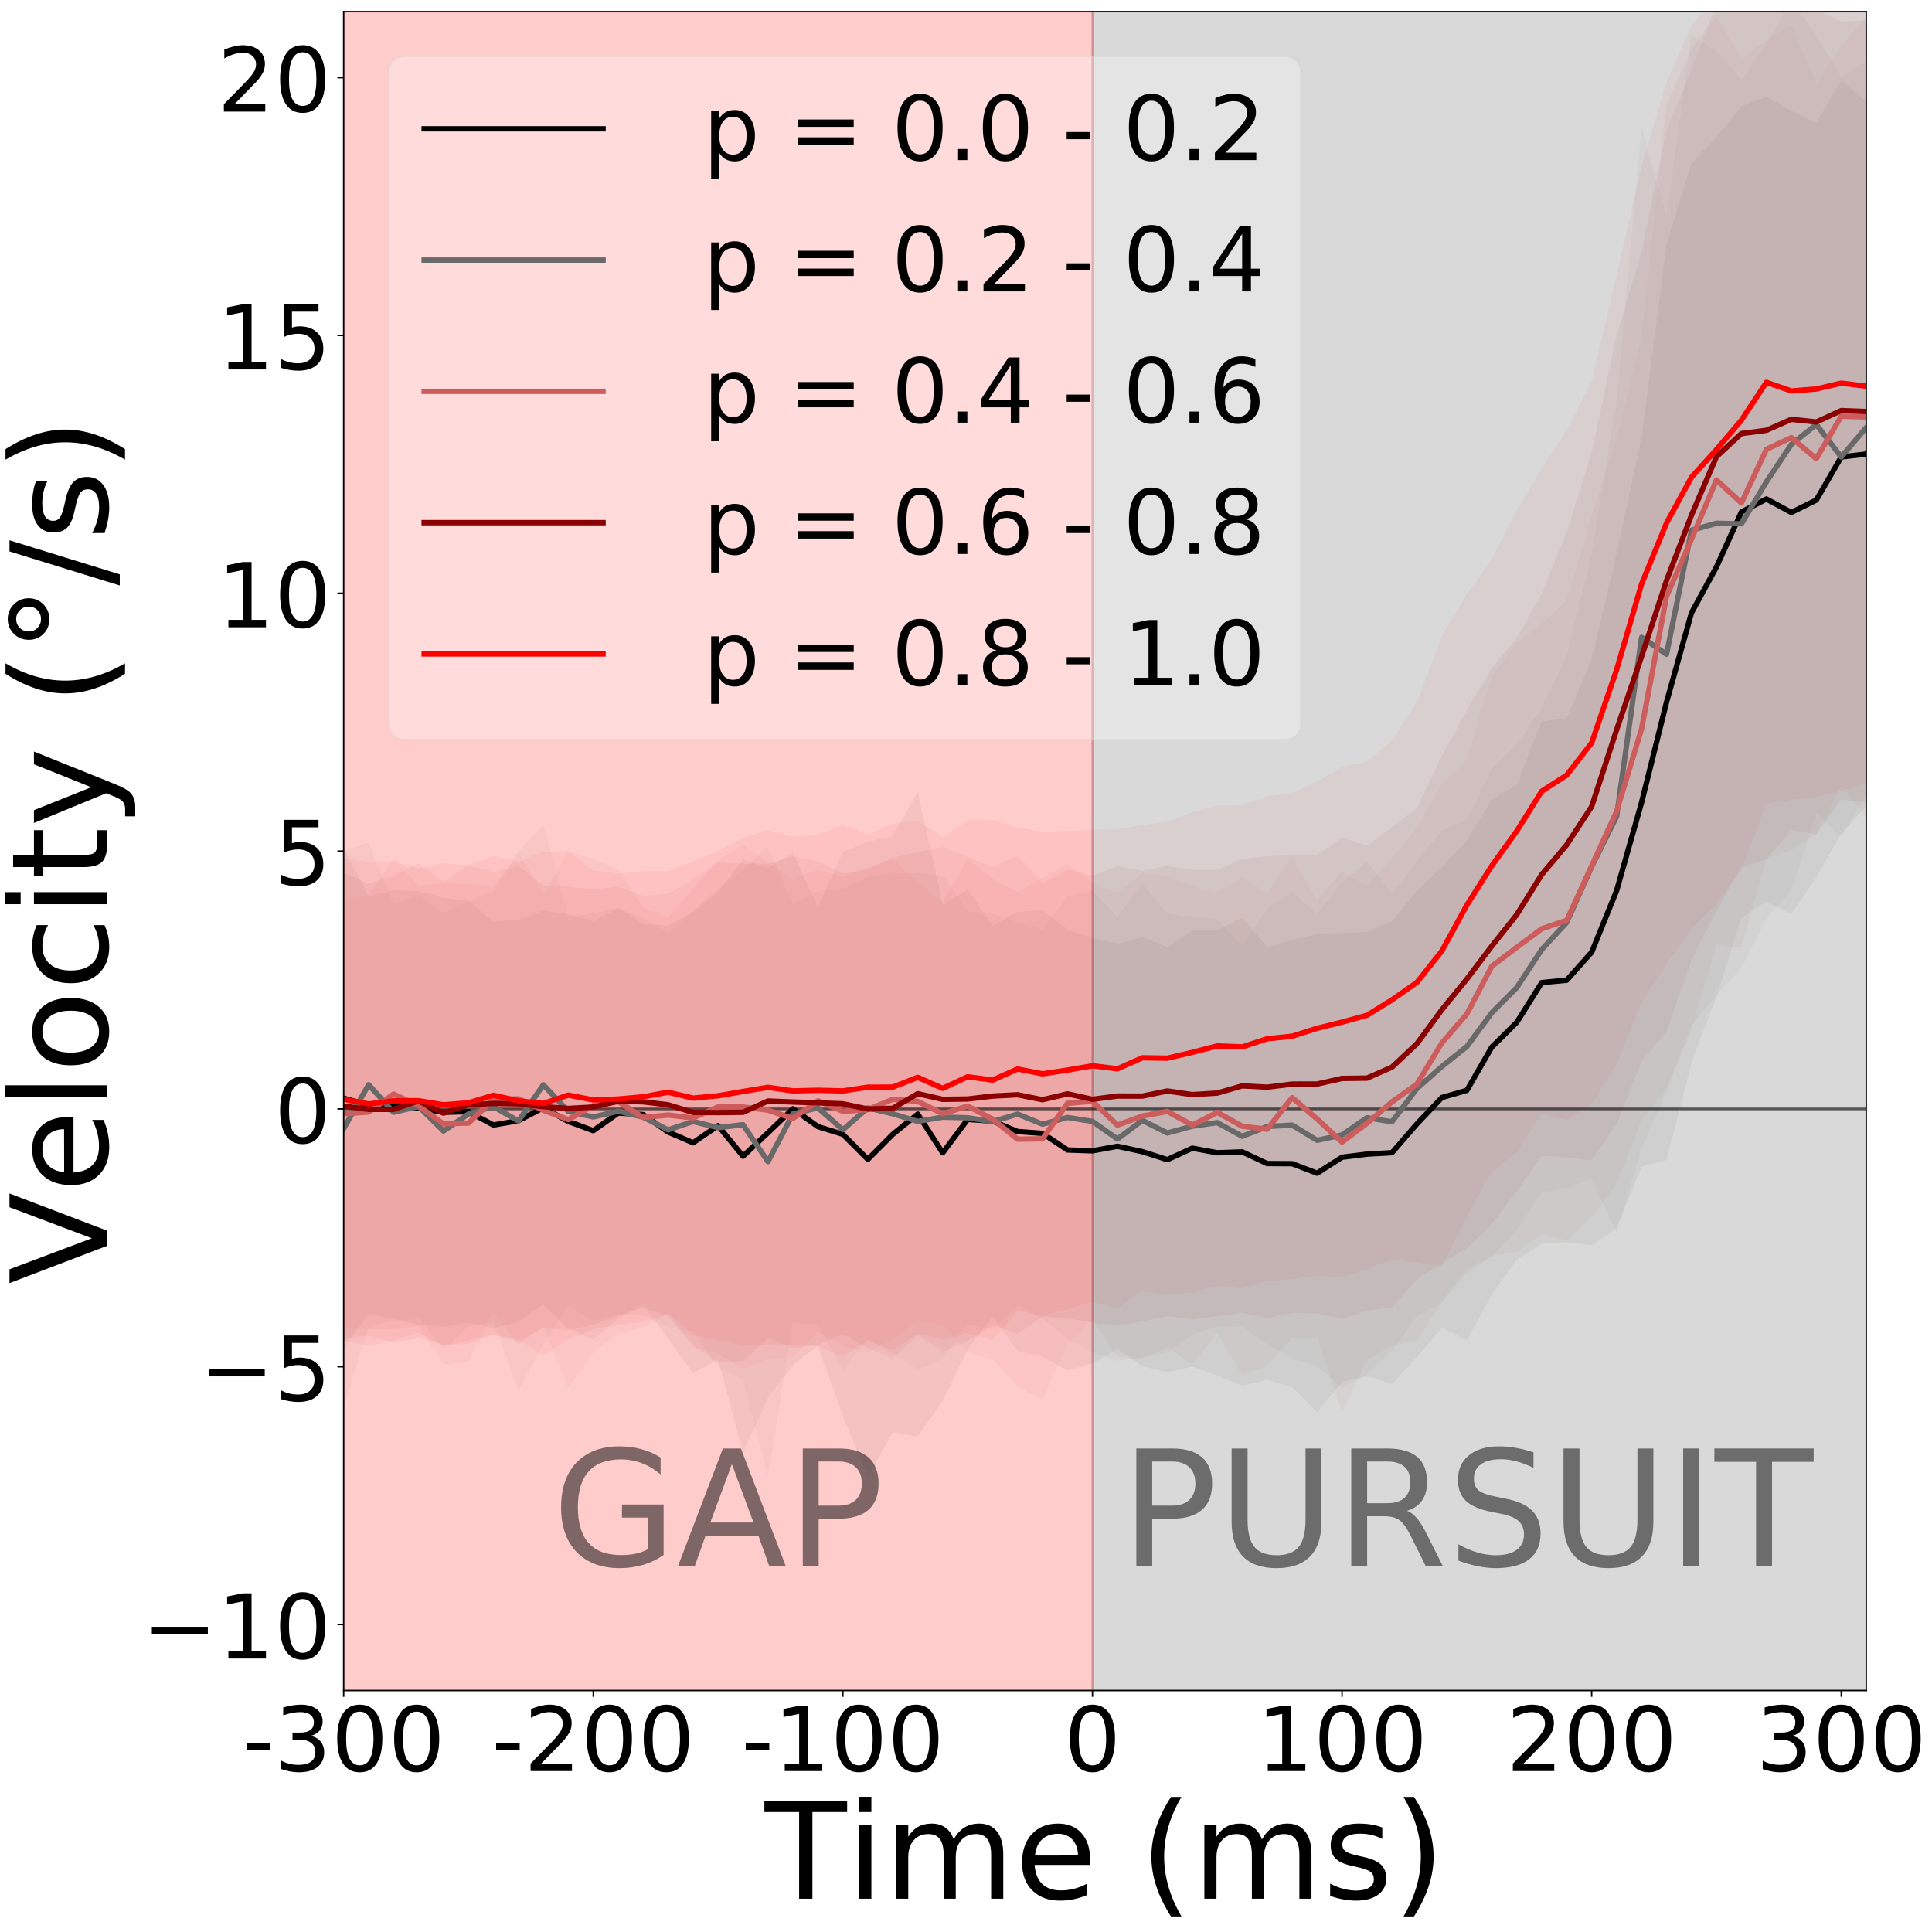 <?xml version="1.0" encoding="utf-8" standalone="no"?>
<!DOCTYPE svg PUBLIC "-//W3C//DTD SVG 1.1//EN"
  "http://www.w3.org/Graphics/SVG/1.1/DTD/svg11.dtd">
<!-- Created with matplotlib (http://matplotlib.org/) -->
<svg height="1080pt" version="1.1" viewBox="0 0 1080 1080" width="1080pt" xmlns="http://www.w3.org/2000/svg" xmlns:xlink="http://www.w3.org/1999/xlink">
 <defs>
  <style type="text/css">
*{stroke-linecap:butt;stroke-linejoin:round;}
  </style>
 </defs>
 <g id="figure_1">
  <g id="patch_1">
   <path d="M 0 1080 
L 1080 1080 
L 1080 0 
L 0 0 
z
" style="fill:#ffffff;"/>
  </g>
  <g id="axes_1">
   <g id="patch_2">
    <path d="M 192.11 945.023 
L 1043.232 945.023 
L 1043.232 6.5 
L 192.11 6.5 
z
" style="fill:#ffffff;"/>
   </g>
   <g id="PolyCollection_1">
    <path clip-path="url(#pab49cdbd77)" d="M 192.11 753.465 
L 192.11 474.364 
L 206.062 501.019 
L 220.015 497.714 
L 233.968 498.129 
L 247.921 501.827 
L 261.874 503.541 
L 275.827 515.281 
L 289.779 514.058 
L 303.732 509.087 
L 317.685 511.025 
L 331.638 515.094 
L 345.591 507.499 
L 359.543 516.435 
L 373.496 517.386 
L 387.449 509.789 
L 401.402 498.783 
L 415.355 480.416 
L 429.308 485.257 
L 443.26 476.576 
L 457.213 507.23 
L 471.166 476.371 
L 485.119 470.58 
L 499.072 467.478 
L 513.024 442.515 
L 526.977 505.756 
L 540.93 497.187 
L 554.883 517.55 
L 568.836 509.771 
L 582.789 508.716 
L 596.741 519.559 
L 610.694 524.374 
L 624.647 527.516 
L 638.6 523.858 
L 652.553 529.441 
L 666.505 519.732 
L 680.458 519.874 
L 694.411 513.124 
L 708.364 529.59 
L 722.317 525.555 
L 736.27 522.204 
L 750.222 521.47 
L 764.175 520.985 
L 778.128 515.072 
L 792.081 497.914 
L 806.034 484.853 
L 819.986 469.664 
L 833.939 447.093 
L 847.892 438.739 
L 861.845 403.272 
L 875.798 401.554 
L 889.751 368.407 
L 903.703 309.548 
L 917.656 244.907 
L 931.609 136.526 
L 945.562 91.14 
L 959.515 76.812 
L 973.467 59.426 
L 987.42 53.981 
L 1001.373 61.912 
L 1015.326 68.701 
L 1029.279 44.995 
L 1043.232 56.859 
L 1057.184 11.628 
L 1071.137 21.734 
L 1085.09 -20.399 
L 1099.043 2.437 
L 1112.996 -20.692 
L 1126.948 -22.283 
L 1140.901 -12.296 
L 1154.854 -23.691 
L 1168.807 -6.421 
L 1168.807 400.454 
L 1168.807 400.454 
L 1154.854 378.563 
L 1140.901 411.978 
L 1126.948 424.9 
L 1112.996 424.695 
L 1099.043 453.775 
L 1085.09 423.846 
L 1071.137 459.521 
L 1057.184 443.809 
L 1043.232 450.785 
L 1029.279 465.903 
L 1015.326 490.381 
L 1001.373 510.973 
L 987.42 503.886 
L 973.467 512.932 
L 959.515 557.045 
L 945.562 593.932 
L 931.609 648.416 
L 917.656 652.229 
L 903.703 686.154 
L 889.751 696.168 
L 875.798 694.32 
L 861.845 695.257 
L 847.892 704.202 
L 833.939 723.519 
L 819.986 749.321 
L 806.034 742.201 
L 792.081 758.586 
L 778.128 773.681 
L 764.175 769.314 
L 750.222 772.327 
L 736.27 789.436 
L 722.317 775.468 
L 708.364 771.283 
L 694.411 774.692 
L 680.458 768.925 
L 666.505 763.951 
L 652.553 767.055 
L 638.6 763.706 
L 624.647 754.034 
L 610.694 762.275 
L 596.741 766.119 
L 582.789 758.368 
L 568.836 755.269 
L 554.883 735.835 
L 540.93 754.292 
L 526.977 783.113 
L 513.024 803.029 
L 499.072 800.676 
L 485.119 825.613 
L 471.166 791.79 
L 457.213 752.279 
L 443.26 763.046 
L 429.308 781.133 
L 415.355 812.231 
L 401.402 759.69 
L 387.449 767.821 
L 373.496 748.244 
L 359.543 729.68 
L 345.591 736.868 
L 331.638 748.958 
L 317.685 742.765 
L 303.732 729.325 
L 289.779 738.876 
L 275.827 742.5 
L 261.874 739.265 
L 247.921 741.775 
L 233.968 740.7 
L 220.015 737.431 
L 206.062 734.51 
L 192.11 753.465 
z
" style="fill-opacity:0.05;"/>
   </g>
   <g id="PolyCollection_2">
    <path clip-path="url(#pab49cdbd77)" d="M 192.11 786.286 
L 192.11 475.477 
L 206.062 470.999 
L 220.015 505.151 
L 233.968 500.294 
L 247.921 510.275 
L 261.874 503.948 
L 275.827 498.086 
L 289.779 476.252 
L 303.732 461.205 
L 317.685 512.525 
L 331.638 510.525 
L 345.591 507.565 
L 359.543 513.424 
L 373.496 521.401 
L 387.449 509.368 
L 401.402 496.5 
L 415.355 486.149 
L 429.308 473.212 
L 443.26 505.808 
L 457.213 498.007 
L 471.166 497.004 
L 485.119 490.056 
L 499.072 488.27 
L 513.024 488.174 
L 526.977 489.349 
L 540.93 509.433 
L 554.883 510.663 
L 568.836 515.577 
L 582.789 519.721 
L 596.741 501.044 
L 610.694 497.722 
L 624.647 512.713 
L 638.6 493.981 
L 652.553 510.661 
L 666.505 512.922 
L 680.458 513.656 
L 694.411 528.731 
L 708.364 507.971 
L 722.317 498.699 
L 736.27 511.107 
L 750.222 493.23 
L 764.175 481.489 
L 778.128 499.421 
L 792.081 481.245 
L 806.034 464.085 
L 819.986 458.415 
L 833.939 429.933 
L 847.892 416.279 
L 861.845 395.232 
L 875.798 366.832 
L 889.751 310.456 
L 903.703 223.793 
L 917.656 70.863 
L 931.609 121.317 
L 945.562 19.661 
L 959.515 28.585 
L 973.467 44.604 
L 987.42 25.153 
L 1001.373 -1.009 
L 1015.326 20.284 
L 1029.279 42.983 
L 1043.232 34.268 
L 1057.184 15.462 
L 1071.137 -10.065 
L 1085.09 -40.903 
L 1099.043 -28.221 
L 1112.996 -24.088 
L 1126.948 -36.139 
L 1140.901 -33.912 
L 1154.854 -27.984 
L 1168.807 -13.393 
L 1168.807 405.503 
L 1168.807 405.503 
L 1154.854 401.965 
L 1140.901 395.514 
L 1126.948 408.824 
L 1112.996 391.426 
L 1099.043 398.599 
L 1085.09 415.98 
L 1071.137 423.638 
L 1057.184 439.798 
L 1043.232 443.714 
L 1029.279 467.917 
L 1015.326 454.338 
L 1001.373 497.876 
L 987.42 513.574 
L 973.467 541.028 
L 959.515 556.458 
L 945.562 573.145 
L 931.609 610.14 
L 917.656 641.671 
L 903.703 688.976 
L 889.751 658.412 
L 875.798 664.413 
L 861.845 666.39 
L 847.892 687.793 
L 833.939 702.235 
L 819.986 711.571 
L 806.034 728.275 
L 792.081 735.686 
L 778.128 754.748 
L 764.175 768.154 
L 750.222 775.656 
L 736.27 763.746 
L 722.317 759.166 
L 708.364 751.504 
L 694.411 741.641 
L 680.458 741.462 
L 666.505 746.159 
L 652.553 756.025 
L 638.6 758.616 
L 624.647 760.697 
L 610.694 755.976 
L 596.741 748.32 
L 582.789 737.127 
L 568.836 730.001 
L 554.883 743.202 
L 540.93 740.267 
L 526.977 759.62 
L 513.024 765.546 
L 499.072 756.989 
L 485.119 748.62 
L 471.166 766.062 
L 457.213 740.505 
L 443.26 739.509 
L 429.308 825.491 
L 415.355 771.265 
L 401.402 764.204 
L 387.449 744.453 
L 373.496 741.797 
L 359.543 735.528 
L 345.591 734.786 
L 331.638 738.236 
L 317.685 730.036 
L 303.732 751.562 
L 289.779 777.093 
L 275.827 739.046 
L 261.874 741.499 
L 247.921 754.184 
L 233.968 736.692 
L 220.015 738.37 
L 206.062 741.72 
L 192.11 786.286 
z
" style="fill:#696969;fill-opacity:0.05;"/>
   </g>
   <g id="PolyCollection_3">
    <path clip-path="url(#pab49cdbd77)" d="M 192.11 742.787 
L 192.11 502.344 
L 206.062 500.317 
L 220.015 480.114 
L 233.968 495.022 
L 247.921 493.789 
L 261.874 494.207 
L 275.827 496.004 
L 289.779 476.834 
L 303.732 499.521 
L 317.685 476.121 
L 331.638 479.961 
L 345.591 486.156 
L 359.543 507.208 
L 373.496 512.768 
L 387.449 496.859 
L 401.402 480.758 
L 415.355 472.154 
L 429.308 481.886 
L 443.26 491.446 
L 457.213 486.258 
L 471.166 489.853 
L 485.119 484.655 
L 499.072 480.293 
L 513.024 493.247 
L 526.977 504.525 
L 540.93 480.396 
L 554.883 491.286 
L 568.836 498.554 
L 582.789 490.595 
L 596.741 482.866 
L 610.694 493.237 
L 624.647 499.617 
L 638.6 487.851 
L 652.553 489.439 
L 666.505 495.304 
L 680.458 498.423 
L 694.411 490.435 
L 708.364 499.228 
L 722.317 479.185 
L 736.27 503.261 
L 750.222 486.963 
L 764.175 495.591 
L 778.128 479.963 
L 792.081 462.49 
L 806.034 438.459 
L 819.986 424.346 
L 833.939 378.026 
L 847.892 359.359 
L 861.845 348.565 
L 875.798 335.597 
L 889.751 287.757 
L 903.703 245.505 
L 917.656 188.72 
L 931.609 58.259 
L 945.562 27.076 
L 959.515 8.616 
L 973.467 32.543 
L 987.42 22.468 
L 1001.373 14.012 
L 1015.326 46.767 
L 1029.279 25.636 
L 1043.232 9.55 
L 1057.184 34.293 
L 1071.137 -12.632 
L 1085.09 -49.295 
L 1099.043 -31.876 
L 1112.996 7.638 
L 1126.948 -26.623 
L 1140.901 -59.179 
L 1154.854 3.368 
L 1168.807 -39.358 
L 1168.807 418.075 
L 1168.807 418.075 
L 1154.854 420.728 
L 1140.901 420.517 
L 1126.948 445.534 
L 1112.996 454.874 
L 1099.043 472.076 
L 1085.09 436.864 
L 1071.137 457.164 
L 1057.184 486.41 
L 1043.232 456.553 
L 1029.279 439.742 
L 1015.326 466.038 
L 1001.373 475.238 
L 987.42 479.947 
L 973.467 529.707 
L 959.515 528.01 
L 945.562 575.637 
L 931.609 608.413 
L 917.656 626.136 
L 903.703 661.589 
L 889.751 680.386 
L 875.798 693.338 
L 861.845 689.817 
L 847.892 699.823 
L 833.939 702.128 
L 819.986 709.284 
L 806.034 727.451 
L 792.081 749.471 
L 778.128 751.968 
L 764.175 760.241 
L 750.222 789.936 
L 736.27 747.679 
L 722.317 748 
L 708.364 763.238 
L 694.411 768.727 
L 680.458 745.178 
L 666.505 762.595 
L 652.553 753.115 
L 638.6 759.866 
L 624.647 758.263 
L 610.694 738.017 
L 596.741 750.623 
L 582.789 782.559 
L 568.836 775.062 
L 554.883 759.889 
L 540.93 756.169 
L 526.977 740.671 
L 513.024 738.113 
L 499.072 748.779 
L 485.119 755.907 
L 471.166 752.571 
L 457.213 744.449 
L 443.26 759.049 
L 429.308 759.317 
L 415.355 765.459 
L 401.402 756.786 
L 387.449 753.026 
L 373.496 733.844 
L 359.543 742.164 
L 345.591 745.494 
L 331.638 756.15 
L 317.685 775.607 
L 303.732 741.762 
L 289.779 751.614 
L 275.827 733.607 
L 261.874 761.357 
L 247.921 762.717 
L 233.968 741.244 
L 220.015 743.1 
L 206.062 742.991 
L 192.11 742.787 
z
" style="fill:#cd5c5c;fill-opacity:0.05;"/>
   </g>
   <g id="PolyCollection_4">
    <path clip-path="url(#pab49cdbd77)" d="M 192.11 748.282 
L 192.11 488.366 
L 206.062 493.691 
L 220.015 489.735 
L 233.968 482.732 
L 247.921 492.932 
L 261.874 483.684 
L 275.827 487.447 
L 289.779 484.079 
L 303.732 494.969 
L 317.685 495.624 
L 331.638 497.18 
L 345.591 495.657 
L 359.543 500.734 
L 373.496 499.652 
L 387.449 491.529 
L 401.402 482.079 
L 415.355 482.798 
L 429.308 482.901 
L 443.26 478.625 
L 457.213 481.275 
L 471.166 488.314 
L 485.119 486.056 
L 499.072 479.596 
L 513.024 476.327 
L 526.977 473.498 
L 540.93 479.045 
L 554.883 484.698 
L 568.836 478.303 
L 582.789 493.528 
L 596.741 486.075 
L 610.694 489.71 
L 624.647 484.163 
L 638.6 486.789 
L 652.553 484.032 
L 666.505 486.303 
L 680.458 486.286 
L 694.411 480.192 
L 708.364 478.712 
L 722.317 478.047 
L 736.27 477.838 
L 750.222 468.265 
L 764.175 472.696 
L 778.128 462.348 
L 792.081 451.76 
L 806.034 422.612 
L 819.986 396.966 
L 833.939 373.349 
L 847.892 356.653 
L 861.845 331.607 
L 875.798 297.536 
L 889.751 253.013 
L 903.703 187.396 
L 917.656 140.855 
L 931.609 72.4 
L 945.562 39.104 
L 959.515 1.536 
L 973.467 -0.047 
L 987.42 0.779 
L 1001.373 4.727 
L 1015.326 5.479 
L 1029.279 12.025 
L 1043.232 11.483 
L 1057.184 3.907 
L 1071.137 -14.622 
L 1085.09 -14.542 
L 1099.043 -20.902 
L 1112.996 -25.18 
L 1126.948 -43.738 
L 1140.901 -43.245 
L 1154.854 -29.961 
L 1168.807 -31.512 
L 1168.807 409.393 
L 1168.807 409.393 
L 1154.854 404.22 
L 1140.901 406.439 
L 1126.948 421.836 
L 1112.996 424.217 
L 1099.043 425.674 
L 1085.09 438.94 
L 1071.137 438.826 
L 1057.184 432.719 
L 1043.232 448.627 
L 1029.279 446.991 
L 1015.326 466.325 
L 1001.373 464.085 
L 987.42 480.32 
L 973.467 484.754 
L 959.515 508.985 
L 945.562 536.789 
L 931.609 576.563 
L 917.656 593.074 
L 903.703 628.439 
L 889.751 648.694 
L 875.798 647.004 
L 861.845 646.103 
L 847.892 665.905 
L 833.939 684.342 
L 819.986 697.6 
L 806.034 706.223 
L 792.081 715.094 
L 778.128 730.709 
L 764.175 732.666 
L 750.222 737.441 
L 736.27 734.122 
L 722.317 733.96 
L 708.364 736.765 
L 694.411 733.807 
L 680.458 735.771 
L 666.505 737.485 
L 652.553 735.7 
L 638.6 738.661 
L 624.647 741.234 
L 610.694 739.344 
L 596.741 736.87 
L 582.789 735.988 
L 568.836 745.666 
L 554.883 740.739 
L 540.93 749.658 
L 526.977 755.581 
L 513.024 746.411 
L 499.072 759.472 
L 485.119 753.81 
L 471.166 745.744 
L 457.213 751.712 
L 443.26 753.434 
L 429.308 748.031 
L 415.355 760.776 
L 401.402 761.845 
L 387.449 752.151 
L 373.496 735.515 
L 359.543 731.127 
L 345.591 735.407 
L 331.638 740.539 
L 317.685 743.597 
L 303.732 742.298 
L 289.779 750.042 
L 275.827 746.235 
L 261.874 751.362 
L 247.921 751.566 
L 233.968 748.026 
L 220.015 750.552 
L 206.062 746.634 
L 192.11 748.282 
z
" style="fill:#8b0000;fill-opacity:0.05;"/>
   </g>
   <g id="PolyCollection_5">
    <path clip-path="url(#pab49cdbd77)" d="M 192.11 749.185 
L 192.11 479.798 
L 206.062 481.708 
L 220.015 481.485 
L 233.968 485.53 
L 247.921 482.604 
L 261.874 483.698 
L 275.827 478.283 
L 289.779 481.95 
L 303.732 476.04 
L 317.685 475.763 
L 331.638 486.578 
L 345.591 488.329 
L 359.543 487.115 
L 373.496 486.881 
L 387.449 481.6 
L 401.402 475.68 
L 415.355 468.351 
L 429.308 464.115 
L 443.26 467.568 
L 457.213 466.442 
L 471.166 461.15 
L 485.119 466.42 
L 499.072 460.345 
L 513.024 458.887 
L 526.977 468.021 
L 540.93 458.541 
L 554.883 458.363 
L 568.836 462.419 
L 582.789 465.02 
L 596.741 464.515 
L 610.694 463.849 
L 624.647 463.518 
L 638.6 461.152 
L 652.553 459.23 
L 666.505 453.988 
L 680.458 450.412 
L 694.411 450.106 
L 708.364 445.366 
L 722.317 443.41 
L 736.27 436.834 
L 750.222 428.636 
L 764.175 425.866 
L 778.128 413.812 
L 792.081 392.511 
L 806.034 355.509 
L 819.986 331.895 
L 833.939 312.869 
L 847.892 285.151 
L 861.845 261.998 
L 875.798 240.5 
L 889.751 213.261 
L 903.703 153.82 
L 917.656 92.675 
L 931.609 45.878 
L 945.562 14.408 
L 959.515 -2.577 
L 973.467 -15.937 
L 987.42 -21.9 
L 1001.373 -9.897 
L 1015.326 -10.722 
L 1029.279 -13.594 
L 1043.232 -6.186 
L 1057.184 -5.682 
L 1071.137 -7.112 
L 1085.09 -5.359 
L 1099.043 -7.467 
L 1112.996 -11.988 
L 1126.948 -21.06 
L 1140.901 -18.766 
L 1154.854 -25.203 
L 1168.807 -32.521 
L 1168.807 409.201 
L 1168.807 409.201 
L 1154.854 404.875 
L 1140.901 412.266 
L 1126.948 416.743 
L 1112.996 425.495 
L 1099.043 430.294 
L 1085.09 429.891 
L 1071.137 438.853 
L 1057.184 441.687 
L 1043.232 437.946 
L 1029.279 441.974 
L 1015.326 445.606 
L 1001.373 447.011 
L 987.42 449.341 
L 973.467 485.712 
L 959.515 505.183 
L 945.562 519.142 
L 931.609 538.867 
L 917.656 560.244 
L 903.703 594.932 
L 889.751 617.256 
L 875.798 626.177 
L 861.845 622.56 
L 847.892 643.966 
L 833.939 655.067 
L 819.986 679.993 
L 806.034 707.602 
L 792.081 705.802 
L 778.128 704.041 
L 764.175 709.241 
L 750.222 714.101 
L 736.27 712.82 
L 722.317 715.073 
L 708.364 715.971 
L 694.411 720.291 
L 680.458 718.941 
L 666.505 722.519 
L 652.553 723.814 
L 638.6 721.472 
L 624.647 731.449 
L 610.694 727.677 
L 596.741 731.843 
L 582.789 735.531 
L 568.836 732.747 
L 554.883 749.173 
L 540.93 745.314 
L 526.977 748.762 
L 513.024 745.583 
L 499.072 755.023 
L 485.119 749.074 
L 471.166 758.499 
L 457.213 752.504 
L 443.26 752.061 
L 429.308 751.536 
L 415.355 751.902 
L 401.402 749.415 
L 387.449 746.125 
L 373.496 734.236 
L 359.543 739.121 
L 345.591 740.411 
L 331.638 743.162 
L 317.685 748.58 
L 303.732 757.695 
L 289.779 748.807 
L 275.827 746.254 
L 261.874 749.262 
L 247.921 752.555 
L 233.968 745.038 
L 220.015 749.252 
L 206.062 752.523 
L 192.11 749.185 
z
" style="fill:#ff0000;fill-opacity:0.05;"/>
   </g>
   <g id="patch_3">
    <path clip-path="url(#pab49cdbd77)" d="M 192.11 945.023 
L 192.11 6.5 
L 610.694 6.5 
L 610.694 945.023 
z
" style="fill:#ff0000;opacity:0.2;stroke:#ff0000;stroke-linejoin:miter;"/>
   </g>
   <g id="patch_4">
    <path clip-path="url(#pab49cdbd77)" d="M 610.694 945.023 
L 610.694 6.5 
L 1182.76 6.5 
L 1182.76 945.023 
z
" style="opacity:0.15;stroke:#000000;stroke-linejoin:miter;"/>
   </g>
   <g id="matplotlib.axis_1">
    <g id="xtick_1">
     <g id="line2d_1">
      <defs>
       <path d="M 0 0 
L 0 3.5 
" id="m16c5190387" style="stroke:#000000;stroke-width:0.8;"/>
      </defs>
      <g>
       <use style="stroke:#000000;stroke-width:0.8;" x="192.11" xlink:href="#m16c5190387" y="945.023"/>
      </g>
     </g>
     <g id="text_1">
      <!-- -300 -->
      <defs>
       <path d="M 4.891 31.391 
L 31.203 31.391 
L 31.203 23.391 
L 4.891 23.391 
z
" id="DejaVuSans-2d"/>
       <path d="M 40.578 39.312 
Q 47.656 37.797 51.625 33 
Q 55.609 28.219 55.609 21.188 
Q 55.609 10.406 48.188 4.484 
Q 40.766 -1.422 27.094 -1.422 
Q 22.516 -1.422 17.656 -0.516 
Q 12.797 0.391 7.625 2.203 
L 7.625 11.719 
Q 11.719 9.328 16.594 8.109 
Q 21.484 6.891 26.812 6.891 
Q 36.078 6.891 40.938 10.547 
Q 45.797 14.203 45.797 21.188 
Q 45.797 27.641 41.281 31.266 
Q 36.766 34.906 28.719 34.906 
L 20.219 34.906 
L 20.219 43.016 
L 29.109 43.016 
Q 36.375 43.016 40.234 45.922 
Q 44.094 48.828 44.094 54.297 
Q 44.094 59.906 40.109 62.906 
Q 36.141 65.922 28.719 65.922 
Q 24.656 65.922 20.016 65.031 
Q 15.375 64.156 9.812 62.312 
L 9.812 71.094 
Q 15.438 72.656 20.344 73.438 
Q 25.25 74.219 29.594 74.219 
Q 40.828 74.219 47.359 69.109 
Q 53.906 64.016 53.906 55.328 
Q 53.906 49.266 50.438 45.094 
Q 46.969 40.922 40.578 39.312 
z
" id="DejaVuSans-33"/>
       <path d="M 31.781 66.406 
Q 24.172 66.406 20.328 58.906 
Q 16.5 51.422 16.5 36.375 
Q 16.5 21.391 20.328 13.891 
Q 24.172 6.391 31.781 6.391 
Q 39.453 6.391 43.281 13.891 
Q 47.125 21.391 47.125 36.375 
Q 47.125 51.422 43.281 58.906 
Q 39.453 66.406 31.781 66.406 
z
M 31.781 74.219 
Q 44.047 74.219 50.516 64.516 
Q 56.984 54.828 56.984 36.375 
Q 56.984 17.969 50.516 8.266 
Q 44.047 -1.422 31.781 -1.422 
Q 19.531 -1.422 13.062 8.266 
Q 6.594 17.969 6.594 36.375 
Q 6.594 54.828 13.062 64.516 
Q 19.531 74.219 31.781 74.219 
z
" id="DejaVuSans-30"/>
      </defs>
      <g transform="translate(135.371 990.015)scale(0.5 -0.5)">
       <use xlink:href="#DejaVuSans-2d"/>
       <use x="36.084" xlink:href="#DejaVuSans-33"/>
       <use x="99.707" xlink:href="#DejaVuSans-30"/>
       <use x="163.33" xlink:href="#DejaVuSans-30"/>
      </g>
     </g>
    </g>
    <g id="xtick_2">
     <g id="line2d_2">
      <g>
       <use style="stroke:#000000;stroke-width:0.8;" x="331.638" xlink:href="#m16c5190387" y="945.023"/>
      </g>
     </g>
     <g id="text_2">
      <!-- -200 -->
      <defs>
       <path d="M 19.188 8.297 
L 53.609 8.297 
L 53.609 0 
L 7.328 0 
L 7.328 8.297 
Q 12.938 14.109 22.625 23.891 
Q 32.328 33.688 34.812 36.531 
Q 39.547 41.844 41.422 45.531 
Q 43.312 49.219 43.312 52.781 
Q 43.312 58.594 39.234 62.25 
Q 35.156 65.922 28.609 65.922 
Q 23.969 65.922 18.812 64.312 
Q 13.672 62.703 7.812 59.422 
L 7.812 69.391 
Q 13.766 71.781 18.938 73 
Q 24.125 74.219 28.422 74.219 
Q 39.75 74.219 46.484 68.547 
Q 53.219 62.891 53.219 53.422 
Q 53.219 48.922 51.531 44.891 
Q 49.859 40.875 45.406 35.406 
Q 44.188 33.984 37.641 27.219 
Q 31.109 20.453 19.188 8.297 
z
" id="DejaVuSans-32"/>
      </defs>
      <g transform="translate(274.9 990.015)scale(0.5 -0.5)">
       <use xlink:href="#DejaVuSans-2d"/>
       <use x="36.084" xlink:href="#DejaVuSans-32"/>
       <use x="99.707" xlink:href="#DejaVuSans-30"/>
       <use x="163.33" xlink:href="#DejaVuSans-30"/>
      </g>
     </g>
    </g>
    <g id="xtick_3">
     <g id="line2d_3">
      <g>
       <use style="stroke:#000000;stroke-width:0.8;" x="471.166" xlink:href="#m16c5190387" y="945.023"/>
      </g>
     </g>
     <g id="text_3">
      <!-- -100 -->
      <defs>
       <path d="M 12.406 8.297 
L 28.516 8.297 
L 28.516 63.922 
L 10.984 60.406 
L 10.984 69.391 
L 28.422 72.906 
L 38.281 72.906 
L 38.281 8.297 
L 54.391 8.297 
L 54.391 0 
L 12.406 0 
z
" id="DejaVuSans-31"/>
      </defs>
      <g transform="translate(414.428 990.015)scale(0.5 -0.5)">
       <use xlink:href="#DejaVuSans-2d"/>
       <use x="36.084" xlink:href="#DejaVuSans-31"/>
       <use x="99.707" xlink:href="#DejaVuSans-30"/>
       <use x="163.33" xlink:href="#DejaVuSans-30"/>
      </g>
     </g>
    </g>
    <g id="xtick_4">
     <g id="line2d_4">
      <g>
       <use style="stroke:#000000;stroke-width:0.8;" x="610.694" xlink:href="#m16c5190387" y="945.023"/>
      </g>
     </g>
     <g id="text_4">
      <!-- 0 -->
      <g transform="translate(594.788 990.015)scale(0.5 -0.5)">
       <use xlink:href="#DejaVuSans-30"/>
      </g>
     </g>
    </g>
    <g id="xtick_5">
     <g id="line2d_5">
      <g>
       <use style="stroke:#000000;stroke-width:0.8;" x="750.222" xlink:href="#m16c5190387" y="945.023"/>
      </g>
     </g>
     <g id="text_5">
      <!-- 100 -->
      <g transform="translate(702.504 990.015)scale(0.5 -0.5)">
       <use xlink:href="#DejaVuSans-31"/>
       <use x="63.623" xlink:href="#DejaVuSans-30"/>
       <use x="127.246" xlink:href="#DejaVuSans-30"/>
      </g>
     </g>
    </g>
    <g id="xtick_6">
     <g id="line2d_6">
      <g>
       <use style="stroke:#000000;stroke-width:0.8;" x="889.751" xlink:href="#m16c5190387" y="945.023"/>
      </g>
     </g>
     <g id="text_6">
      <!-- 200 -->
      <g transform="translate(842.032 990.015)scale(0.5 -0.5)">
       <use xlink:href="#DejaVuSans-32"/>
       <use x="63.623" xlink:href="#DejaVuSans-30"/>
       <use x="127.246" xlink:href="#DejaVuSans-30"/>
      </g>
     </g>
    </g>
    <g id="xtick_7">
     <g id="line2d_7">
      <g>
       <use style="stroke:#000000;stroke-width:0.8;" x="1029.279" xlink:href="#m16c5190387" y="945.023"/>
      </g>
     </g>
     <g id="text_7">
      <!-- 300 -->
      <g transform="translate(981.56 990.015)scale(0.5 -0.5)">
       <use xlink:href="#DejaVuSans-33"/>
       <use x="63.623" xlink:href="#DejaVuSans-30"/>
       <use x="127.246" xlink:href="#DejaVuSans-30"/>
      </g>
     </g>
    </g>
    <g id="text_8">
     <!-- Time (ms) -->
     <defs>
      <path d="M -0.297 72.906 
L 61.375 72.906 
L 61.375 64.594 
L 35.5 64.594 
L 35.5 0 
L 25.594 0 
L 25.594 64.594 
L -0.297 64.594 
z
" id="DejaVuSans-54"/>
      <path d="M 9.422 54.688 
L 18.406 54.688 
L 18.406 0 
L 9.422 0 
z
M 9.422 75.984 
L 18.406 75.984 
L 18.406 64.594 
L 9.422 64.594 
z
" id="DejaVuSans-69"/>
      <path d="M 52 44.188 
Q 55.375 50.25 60.062 53.125 
Q 64.75 56 71.094 56 
Q 79.641 56 84.281 50.016 
Q 88.922 44.047 88.922 33.016 
L 88.922 0 
L 79.891 0 
L 79.891 32.719 
Q 79.891 40.578 77.094 44.375 
Q 74.312 48.188 68.609 48.188 
Q 61.625 48.188 57.562 43.547 
Q 53.516 38.922 53.516 30.906 
L 53.516 0 
L 44.484 0 
L 44.484 32.719 
Q 44.484 40.625 41.703 44.406 
Q 38.922 48.188 33.109 48.188 
Q 26.219 48.188 22.156 43.531 
Q 18.109 38.875 18.109 30.906 
L 18.109 0 
L 9.078 0 
L 9.078 54.688 
L 18.109 54.688 
L 18.109 46.188 
Q 21.188 51.219 25.484 53.609 
Q 29.781 56 35.688 56 
Q 41.656 56 45.828 52.969 
Q 50 49.953 52 44.188 
z
" id="DejaVuSans-6d"/>
      <path d="M 56.203 29.594 
L 56.203 25.203 
L 14.891 25.203 
Q 15.484 15.922 20.484 11.062 
Q 25.484 6.203 34.422 6.203 
Q 39.594 6.203 44.453 7.469 
Q 49.312 8.734 54.109 11.281 
L 54.109 2.781 
Q 49.266 0.734 44.188 -0.344 
Q 39.109 -1.422 33.891 -1.422 
Q 20.797 -1.422 13.156 6.188 
Q 5.516 13.812 5.516 26.812 
Q 5.516 40.234 12.766 48.109 
Q 20.016 56 32.328 56 
Q 43.359 56 49.781 48.891 
Q 56.203 41.797 56.203 29.594 
z
M 47.219 32.234 
Q 47.125 39.594 43.094 43.984 
Q 39.062 48.391 32.422 48.391 
Q 24.906 48.391 20.391 44.141 
Q 15.875 39.891 15.188 32.172 
z
" id="DejaVuSans-65"/>
      <path id="DejaVuSans-20"/>
      <path d="M 31 75.875 
Q 24.469 64.656 21.281 53.656 
Q 18.109 42.672 18.109 31.391 
Q 18.109 20.125 21.312 9.062 
Q 24.516 -2 31 -13.188 
L 23.188 -13.188 
Q 15.875 -1.703 12.234 9.375 
Q 8.594 20.453 8.594 31.391 
Q 8.594 42.281 12.203 53.312 
Q 15.828 64.359 23.188 75.875 
z
" id="DejaVuSans-28"/>
      <path d="M 44.281 53.078 
L 44.281 44.578 
Q 40.484 46.531 36.375 47.5 
Q 32.281 48.484 27.875 48.484 
Q 21.188 48.484 17.844 46.438 
Q 14.5 44.391 14.5 40.281 
Q 14.5 37.156 16.891 35.375 
Q 19.281 33.594 26.516 31.984 
L 29.594 31.297 
Q 39.156 29.25 43.188 25.516 
Q 47.219 21.781 47.219 15.094 
Q 47.219 7.469 41.188 3.016 
Q 35.156 -1.422 24.609 -1.422 
Q 20.219 -1.422 15.453 -0.562 
Q 10.688 0.297 5.422 2 
L 5.422 11.281 
Q 10.406 8.688 15.234 7.391 
Q 20.062 6.109 24.812 6.109 
Q 31.156 6.109 34.562 8.281 
Q 37.984 10.453 37.984 14.406 
Q 37.984 18.062 35.516 20.016 
Q 33.062 21.969 24.703 23.781 
L 21.578 24.516 
Q 13.234 26.266 9.516 29.906 
Q 5.812 33.547 5.812 39.891 
Q 5.812 47.609 11.281 51.797 
Q 16.75 56 26.812 56 
Q 31.781 56 36.172 55.266 
Q 40.578 54.547 44.281 53.078 
z
" id="DejaVuSans-73"/>
      <path d="M 8.016 75.875 
L 15.828 75.875 
Q 23.141 64.359 26.781 53.312 
Q 30.422 42.281 30.422 31.391 
Q 30.422 20.453 26.781 9.375 
Q 23.141 -1.703 15.828 -13.188 
L 8.016 -13.188 
Q 14.5 -2 17.703 9.062 
Q 20.906 20.125 20.906 31.391 
Q 20.906 42.672 17.703 53.656 
Q 14.5 64.656 8.016 75.875 
z
" id="DejaVuSans-29"/>
     </defs>
     <g transform="translate(427.522 1061.402)scale(0.75 -0.75)">
      <use xlink:href="#DejaVuSans-54"/>
      <use x="61.037" xlink:href="#DejaVuSans-69"/>
      <use x="88.82" xlink:href="#DejaVuSans-6d"/>
      <use x="186.232" xlink:href="#DejaVuSans-65"/>
      <use x="247.756" xlink:href="#DejaVuSans-20"/>
      <use x="279.543" xlink:href="#DejaVuSans-28"/>
      <use x="318.557" xlink:href="#DejaVuSans-6d"/>
      <use x="415.969" xlink:href="#DejaVuSans-73"/>
      <use x="468.068" xlink:href="#DejaVuSans-29"/>
     </g>
    </g>
   </g>
   <g id="matplotlib.axis_2">
    <g id="ytick_1">
     <g id="line2d_8">
      <defs>
       <path d="M 0 0 
L -3.5 0 
" id="mac3ef815b4" style="stroke:#000000;stroke-width:0.8;"/>
      </defs>
      <g>
       <use style="stroke:#000000;stroke-width:0.8;" x="192.11" xlink:href="#mac3ef815b4" y="908.128"/>
      </g>
     </g>
     <g id="text_9">
      <!-- −10 -->
      <defs>
       <path d="M 10.594 35.5 
L 73.188 35.5 
L 73.188 27.203 
L 10.594 27.203 
z
" id="DejaVuSans-2212"/>
      </defs>
      <g transform="translate(79.586 927.124)scale(0.5 -0.5)">
       <use xlink:href="#DejaVuSans-2212"/>
       <use x="83.789" xlink:href="#DejaVuSans-31"/>
       <use x="147.412" xlink:href="#DejaVuSans-30"/>
      </g>
     </g>
    </g>
    <g id="ytick_2">
     <g id="line2d_9">
      <g>
       <use style="stroke:#000000;stroke-width:0.8;" x="192.11" xlink:href="#mac3ef815b4" y="764.006"/>
      </g>
     </g>
     <g id="text_10">
      <!-- −5 -->
      <defs>
       <path d="M 10.797 72.906 
L 49.516 72.906 
L 49.516 64.594 
L 19.828 64.594 
L 19.828 46.734 
Q 21.969 47.469 24.109 47.828 
Q 26.266 48.188 28.422 48.188 
Q 40.625 48.188 47.75 41.5 
Q 54.891 34.812 54.891 23.391 
Q 54.891 11.625 47.562 5.094 
Q 40.234 -1.422 26.906 -1.422 
Q 22.312 -1.422 17.547 -0.641 
Q 12.797 0.141 7.719 1.703 
L 7.719 11.625 
Q 12.109 9.234 16.797 8.062 
Q 21.484 6.891 26.703 6.891 
Q 35.156 6.891 40.078 11.328 
Q 45.016 15.766 45.016 23.391 
Q 45.016 31 40.078 35.438 
Q 35.156 39.891 26.703 39.891 
Q 22.75 39.891 18.812 39.016 
Q 14.891 38.141 10.797 36.281 
z
" id="DejaVuSans-35"/>
      </defs>
      <g transform="translate(111.399 783.002)scale(0.5 -0.5)">
       <use xlink:href="#DejaVuSans-2212"/>
       <use x="83.789" xlink:href="#DejaVuSans-35"/>
      </g>
     </g>
    </g>
    <g id="ytick_3">
     <g id="line2d_10">
      <g>
       <use style="stroke:#000000;stroke-width:0.8;" x="192.11" xlink:href="#mac3ef815b4" y="619.884"/>
      </g>
     </g>
     <g id="text_11">
      <!-- 0 -->
      <g transform="translate(153.297 638.88)scale(0.5 -0.5)">
       <use xlink:href="#DejaVuSans-30"/>
      </g>
     </g>
    </g>
    <g id="ytick_4">
     <g id="line2d_11">
      <g>
       <use style="stroke:#000000;stroke-width:0.8;" x="192.11" xlink:href="#mac3ef815b4" y="475.762"/>
      </g>
     </g>
     <g id="text_12">
      <!-- 5 -->
      <g transform="translate(153.297 494.758)scale(0.5 -0.5)">
       <use xlink:href="#DejaVuSans-35"/>
      </g>
     </g>
    </g>
    <g id="ytick_5">
     <g id="line2d_12">
      <g>
       <use style="stroke:#000000;stroke-width:0.8;" x="192.11" xlink:href="#mac3ef815b4" y="331.64"/>
      </g>
     </g>
     <g id="text_13">
      <!-- 10 -->
      <g transform="translate(121.485 350.636)scale(0.5 -0.5)">
       <use xlink:href="#DejaVuSans-31"/>
       <use x="63.623" xlink:href="#DejaVuSans-30"/>
      </g>
     </g>
    </g>
    <g id="ytick_6">
     <g id="line2d_13">
      <g>
       <use style="stroke:#000000;stroke-width:0.8;" x="192.11" xlink:href="#mac3ef815b4" y="187.518"/>
      </g>
     </g>
     <g id="text_14">
      <!-- 15 -->
      <g transform="translate(121.485 206.514)scale(0.5 -0.5)">
       <use xlink:href="#DejaVuSans-31"/>
       <use x="63.623" xlink:href="#DejaVuSans-35"/>
      </g>
     </g>
    </g>
    <g id="ytick_7">
     <g id="line2d_14">
      <g>
       <use style="stroke:#000000;stroke-width:0.8;" x="192.11" xlink:href="#mac3ef815b4" y="43.395"/>
      </g>
     </g>
     <g id="text_15">
      <!-- 20 -->
      <g transform="translate(121.485 62.392)scale(0.5 -0.5)">
       <use xlink:href="#DejaVuSans-32"/>
       <use x="63.623" xlink:href="#DejaVuSans-30"/>
      </g>
     </g>
    </g>
    <g id="text_16">
     <!-- Velocity (°/s) -->
     <defs>
      <path d="M 28.609 0 
L 0.781 72.906 
L 11.078 72.906 
L 34.188 11.531 
L 57.328 72.906 
L 67.578 72.906 
L 39.797 0 
z
" id="DejaVuSans-56"/>
      <path d="M 9.422 75.984 
L 18.406 75.984 
L 18.406 0 
L 9.422 0 
z
" id="DejaVuSans-6c"/>
      <path d="M 30.609 48.391 
Q 23.391 48.391 19.188 42.75 
Q 14.984 37.109 14.984 27.297 
Q 14.984 17.484 19.156 11.844 
Q 23.344 6.203 30.609 6.203 
Q 37.797 6.203 41.984 11.859 
Q 46.188 17.531 46.188 27.297 
Q 46.188 37.016 41.984 42.703 
Q 37.797 48.391 30.609 48.391 
z
M 30.609 56 
Q 42.328 56 49.016 48.375 
Q 55.719 40.766 55.719 27.297 
Q 55.719 13.875 49.016 6.219 
Q 42.328 -1.422 30.609 -1.422 
Q 18.844 -1.422 12.172 6.219 
Q 5.516 13.875 5.516 27.297 
Q 5.516 40.766 12.172 48.375 
Q 18.844 56 30.609 56 
z
" id="DejaVuSans-6f"/>
      <path d="M 48.781 52.594 
L 48.781 44.188 
Q 44.969 46.297 41.141 47.344 
Q 37.312 48.391 33.406 48.391 
Q 24.656 48.391 19.812 42.844 
Q 14.984 37.312 14.984 27.297 
Q 14.984 17.281 19.812 11.734 
Q 24.656 6.203 33.406 6.203 
Q 37.312 6.203 41.141 7.25 
Q 44.969 8.297 48.781 10.406 
L 48.781 2.094 
Q 45.016 0.344 40.984 -0.531 
Q 36.969 -1.422 32.422 -1.422 
Q 20.062 -1.422 12.781 6.344 
Q 5.516 14.109 5.516 27.297 
Q 5.516 40.672 12.859 48.328 
Q 20.219 56 33.016 56 
Q 37.156 56 41.109 55.141 
Q 45.062 54.297 48.781 52.594 
z
" id="DejaVuSans-63"/>
      <path d="M 18.312 70.219 
L 18.312 54.688 
L 36.812 54.688 
L 36.812 47.703 
L 18.312 47.703 
L 18.312 18.016 
Q 18.312 11.328 20.141 9.422 
Q 21.969 7.516 27.594 7.516 
L 36.812 7.516 
L 36.812 0 
L 27.594 0 
Q 17.188 0 13.234 3.875 
Q 9.281 7.766 9.281 18.016 
L 9.281 47.703 
L 2.688 47.703 
L 2.688 54.688 
L 9.281 54.688 
L 9.281 70.219 
z
" id="DejaVuSans-74"/>
      <path d="M 32.172 -5.078 
Q 28.375 -14.844 24.75 -17.812 
Q 21.141 -20.797 15.094 -20.797 
L 7.906 -20.797 
L 7.906 -13.281 
L 13.188 -13.281 
Q 16.891 -13.281 18.938 -11.516 
Q 21 -9.766 23.484 -3.219 
L 25.094 0.875 
L 2.984 54.688 
L 12.5 54.688 
L 29.594 11.922 
L 46.688 54.688 
L 56.203 54.688 
z
" id="DejaVuSans-79"/>
      <path d="M 25 67.922 
Q 21.094 67.922 18.406 65.203 
Q 15.719 62.5 15.719 58.594 
Q 15.719 54.734 18.406 52.078 
Q 21.094 49.422 25 49.422 
Q 28.906 49.422 31.594 52.078 
Q 34.281 54.734 34.281 58.594 
Q 34.281 62.453 31.562 65.188 
Q 28.859 67.922 25 67.922 
z
M 25 74.219 
Q 28.125 74.219 31 73.016 
Q 33.891 71.828 35.984 69.578 
Q 38.234 67.391 39.359 64.594 
Q 40.484 61.812 40.484 58.594 
Q 40.484 52.156 35.969 47.688 
Q 31.453 43.219 24.906 43.219 
Q 18.312 43.219 13.906 47.609 
Q 9.516 52 9.516 58.594 
Q 9.516 65.141 14 69.672 
Q 18.5 74.219 25 74.219 
z
" id="DejaVuSans-b0"/>
      <path d="M 25.391 72.906 
L 33.688 72.906 
L 8.297 -9.281 
L 0 -9.281 
z
" id="DejaVuSans-2f"/>
     </defs>
     <g transform="translate(59.989 717.842)rotate(-90)scale(0.75 -0.75)">
      <use xlink:href="#DejaVuSans-56"/>
      <use x="68.299" xlink:href="#DejaVuSans-65"/>
      <use x="129.822" xlink:href="#DejaVuSans-6c"/>
      <use x="157.605" xlink:href="#DejaVuSans-6f"/>
      <use x="218.787" xlink:href="#DejaVuSans-63"/>
      <use x="273.768" xlink:href="#DejaVuSans-69"/>
      <use x="301.551" xlink:href="#DejaVuSans-74"/>
      <use x="340.76" xlink:href="#DejaVuSans-79"/>
      <use x="399.939" xlink:href="#DejaVuSans-20"/>
      <use x="431.727" xlink:href="#DejaVuSans-28"/>
      <use x="470.74" xlink:href="#DejaVuSans-b0"/>
      <use x="520.74" xlink:href="#DejaVuSans-2f"/>
      <use x="554.432" xlink:href="#DejaVuSans-73"/>
      <use x="606.531" xlink:href="#DejaVuSans-29"/>
     </g>
    </g>
   </g>
   <g id="line2d_15">
    <path clip-path="url(#pab49cdbd77)" d="M 192.11 619.884 
L 1081 619.884 
L 1081 619.884 
" style="fill:none;opacity:0.6;stroke:#000000;stroke-linecap:square;stroke-width:1.5;"/>
   </g>
   <g id="line2d_16">
    <path clip-path="url(#pab49cdbd77)" d="M 192.11 613.915 
L 206.062 617.764 
L 220.015 617.572 
L 233.968 619.415 
L 247.921 621.801 
L 261.874 621.403 
L 275.827 628.89 
L 289.779 626.467 
L 303.732 619.206 
L 317.685 626.895 
L 331.638 632.026 
L 345.591 622.183 
L 359.543 623.058 
L 373.496 632.815 
L 387.449 638.805 
L 401.402 629.237 
L 415.355 646.324 
L 429.308 633.195 
L 443.26 619.811 
L 457.213 629.755 
L 471.166 634.081 
L 485.119 648.097 
L 499.072 634.077 
L 513.024 622.772 
L 526.977 644.434 
L 540.93 625.739 
L 554.883 626.692 
L 568.836 632.52 
L 582.789 633.542 
L 596.741 642.839 
L 610.694 643.324 
L 624.647 640.775 
L 638.6 643.782 
L 652.553 648.248 
L 666.505 641.842 
L 680.458 644.399 
L 694.411 643.908 
L 708.364 650.436 
L 722.317 650.512 
L 736.27 655.82 
L 750.222 646.899 
L 764.175 645.15 
L 778.128 644.376 
L 792.081 628.25 
L 806.034 613.527 
L 819.986 609.492 
L 833.939 585.306 
L 847.892 571.47 
L 861.845 549.264 
L 875.798 547.937 
L 889.751 532.287 
L 903.703 497.851 
L 917.656 448.568 
L 931.609 392.471 
L 945.562 342.536 
L 959.515 316.928 
L 973.467 286.179 
L 987.42 278.933 
L 1001.373 286.442 
L 1015.326 279.541 
L 1029.279 255.449 
L 1043.232 253.822 
L 1057.184 227.718 
L 1071.137 240.628 
L 1081 213.128 
" style="fill:none;stroke:#000000;stroke-linecap:square;stroke-width:3;"/>
   </g>
   <g id="line2d_17">
    <path clip-path="url(#pab49cdbd77)" d="M 192.11 630.881 
L 206.062 606.359 
L 220.015 621.761 
L 233.968 618.493 
L 247.921 632.23 
L 261.874 622.723 
L 275.827 618.566 
L 289.779 626.672 
L 303.732 606.384 
L 317.685 621.281 
L 331.638 624.381 
L 345.591 621.175 
L 359.543 624.476 
L 373.496 631.599 
L 387.449 626.911 
L 401.402 630.352 
L 415.355 628.707 
L 429.308 649.352 
L 443.26 622.658 
L 457.213 619.256 
L 471.166 631.533 
L 485.119 619.338 
L 499.072 622.629 
L 513.024 626.86 
L 526.977 624.484 
L 540.93 624.85 
L 554.883 626.932 
L 568.836 622.789 
L 582.789 628.424 
L 596.741 624.682 
L 610.694 626.849 
L 624.647 636.705 
L 638.6 626.298 
L 652.553 633.343 
L 666.505 629.54 
L 680.458 627.559 
L 694.411 635.186 
L 708.364 629.737 
L 722.317 628.932 
L 736.27 637.427 
L 750.222 634.443 
L 764.175 624.822 
L 778.128 627.084 
L 792.081 608.466 
L 806.034 596.18 
L 819.986 584.993 
L 833.939 566.084 
L 847.892 552.036 
L 861.845 530.811 
L 875.798 515.623 
L 889.751 484.434 
L 903.703 456.385 
L 917.656 356.267 
L 931.609 365.729 
L 945.562 296.403 
L 959.515 292.521 
L 973.467 292.816 
L 987.42 269.364 
L 1001.373 248.433 
L 1015.326 237.311 
L 1029.279 255.45 
L 1043.232 238.991 
L 1057.184 227.63 
L 1071.137 206.786 
L 1081 193.181 
" style="fill:none;stroke:#696969;stroke-linecap:square;stroke-width:3;"/>
   </g>
   <g id="line2d_18">
    <path clip-path="url(#pab49cdbd77)" d="M 192.11 622.566 
L 206.062 621.654 
L 220.015 611.607 
L 233.968 618.133 
L 247.921 628.253 
L 261.874 627.782 
L 275.827 614.806 
L 289.779 614.224 
L 303.732 620.642 
L 317.685 625.864 
L 331.638 618.056 
L 345.591 615.825 
L 359.543 624.686 
L 373.496 623.306 
L 387.449 624.942 
L 401.402 618.772 
L 415.355 618.806 
L 429.308 620.601 
L 443.26 625.248 
L 457.213 615.354 
L 471.166 621.212 
L 485.119 620.281 
L 499.072 614.536 
L 513.024 615.68 
L 526.977 622.598 
L 540.93 618.283 
L 554.883 625.587 
L 568.836 636.808 
L 582.789 636.577 
L 596.741 616.745 
L 610.694 615.627 
L 624.647 628.94 
L 638.6 623.858 
L 652.553 621.277 
L 666.505 628.95 
L 680.458 621.801 
L 694.411 629.581 
L 708.364 631.233 
L 722.317 613.593 
L 736.27 625.47 
L 750.222 638.449 
L 764.175 627.916 
L 778.128 615.965 
L 792.081 605.98 
L 806.034 582.955 
L 819.986 566.815 
L 833.939 540.077 
L 847.892 529.591 
L 861.845 519.191 
L 875.798 514.467 
L 889.751 484.072 
L 903.703 453.547 
L 917.656 407.428 
L 931.609 333.336 
L 945.562 301.356 
L 959.515 268.313 
L 973.467 281.125 
L 987.42 251.208 
L 1001.373 244.625 
L 1015.326 256.402 
L 1029.279 232.689 
L 1043.232 233.051 
L 1057.184 260.352 
L 1071.137 222.266 
L 1081 202.133 
" style="fill:none;stroke:#cd5c5c;stroke-linecap:square;stroke-width:3;"/>
   </g>
   <g id="line2d_19">
    <path clip-path="url(#pab49cdbd77)" d="M 192.11 618.324 
L 206.062 620.163 
L 220.015 620.144 
L 233.968 615.379 
L 247.921 622.249 
L 261.874 617.523 
L 275.827 616.841 
L 289.779 617.061 
L 303.732 618.634 
L 317.685 619.611 
L 331.638 618.86 
L 345.591 615.532 
L 359.543 615.931 
L 373.496 617.584 
L 387.449 621.84 
L 401.402 621.962 
L 415.355 621.787 
L 429.308 615.466 
L 443.26 616.03 
L 457.213 616.493 
L 471.166 617.029 
L 485.119 619.933 
L 499.072 619.534 
L 513.024 611.369 
L 526.977 614.539 
L 540.93 614.351 
L 554.883 612.719 
L 568.836 611.984 
L 582.789 614.758 
L 596.741 611.472 
L 610.694 614.527 
L 624.647 612.699 
L 638.6 612.725 
L 652.553 609.866 
L 666.505 611.894 
L 680.458 611.029 
L 694.411 606.999 
L 708.364 607.739 
L 722.317 606.004 
L 736.27 605.98 
L 750.222 602.853 
L 764.175 602.681 
L 778.128 596.529 
L 792.081 583.427 
L 806.034 564.418 
L 819.986 547.283 
L 833.939 528.845 
L 847.892 511.279 
L 861.845 488.855 
L 875.798 472.27 
L 889.751 450.853 
L 903.703 407.917 
L 917.656 366.964 
L 931.609 324.481 
L 945.562 287.946 
L 959.515 255.26 
L 973.467 242.354 
L 987.42 240.549 
L 1001.373 234.406 
L 1015.326 235.902 
L 1029.279 229.508 
L 1043.232 230.055 
L 1057.184 218.313 
L 1071.137 212.102 
L 1081 212.17 
" style="fill:none;stroke:#8b0000;stroke-linecap:square;stroke-width:3;"/>
   </g>
   <g id="line2d_20">
    <path clip-path="url(#pab49cdbd77)" d="M 192.11 614.492 
L 206.062 617.115 
L 220.015 615.368 
L 233.968 615.284 
L 247.921 617.58 
L 261.874 616.48 
L 275.827 612.269 
L 289.779 615.378 
L 303.732 616.868 
L 317.685 612.172 
L 331.638 614.87 
L 345.591 614.37 
L 359.543 613.118 
L 373.496 610.559 
L 387.449 613.862 
L 401.402 612.548 
L 415.355 610.126 
L 429.308 607.826 
L 443.26 609.815 
L 457.213 609.473 
L 471.166 609.824 
L 485.119 607.747 
L 499.072 607.684 
L 513.024 602.235 
L 526.977 608.392 
L 540.93 601.928 
L 554.883 603.768 
L 568.836 597.583 
L 582.789 600.275 
L 596.741 598.179 
L 610.694 595.763 
L 624.647 597.483 
L 638.6 591.312 
L 652.553 591.522 
L 666.505 588.254 
L 680.458 584.676 
L 694.411 585.199 
L 708.364 580.669 
L 722.317 579.241 
L 736.27 574.827 
L 750.222 571.368 
L 764.175 567.554 
L 778.128 558.927 
L 792.081 549.156 
L 806.034 531.556 
L 819.986 505.944 
L 833.939 483.968 
L 847.892 464.558 
L 861.845 442.279 
L 875.798 433.339 
L 889.751 415.258 
L 903.703 374.376 
L 917.656 326.459 
L 931.609 292.372 
L 945.562 266.775 
L 959.515 251.303 
L 973.467 234.887 
L 987.42 213.721 
L 1001.373 218.557 
L 1015.326 217.442 
L 1029.279 214.19 
L 1043.232 215.88 
L 1057.184 218.003 
L 1071.137 215.871 
L 1081 213.323 
" style="fill:none;stroke:#ff0000;stroke-linecap:square;stroke-width:3;"/>
   </g>
   <g id="patch_5">
    <path d="M 192.11 945.023 
L 192.11 6.5 
" style="fill:none;stroke:#000000;stroke-linecap:square;stroke-linejoin:miter;stroke-width:0.8;"/>
   </g>
   <g id="patch_6">
    <path d="M 1043.232 945.023 
L 1043.232 6.5 
" style="fill:none;stroke:#000000;stroke-linecap:square;stroke-linejoin:miter;stroke-width:0.8;"/>
   </g>
   <g id="patch_7">
    <path d="M 192.11 945.023 
L 1043.232 945.023 
" style="fill:none;stroke:#000000;stroke-linecap:square;stroke-linejoin:miter;stroke-width:0.8;"/>
   </g>
   <g id="patch_8">
    <path d="M 192.11 6.5 
L 1043.232 6.5 
" style="fill:none;stroke:#000000;stroke-linecap:square;stroke-linejoin:miter;stroke-width:0.8;"/>
   </g>
   <g id="text_17">
    <!-- GAP -->
    <defs>
     <path d="M 59.516 10.406 
L 59.516 29.984 
L 43.406 29.984 
L 43.406 38.094 
L 69.281 38.094 
L 69.281 6.781 
Q 63.578 2.734 56.688 0.656 
Q 49.812 -1.422 42 -1.422 
Q 24.906 -1.422 15.25 8.562 
Q 5.609 18.562 5.609 36.375 
Q 5.609 54.25 15.25 64.234 
Q 24.906 74.219 42 74.219 
Q 49.125 74.219 55.547 72.453 
Q 61.969 70.703 67.391 67.281 
L 67.391 56.781 
Q 61.922 61.422 55.766 63.766 
Q 49.609 66.109 42.828 66.109 
Q 29.438 66.109 22.719 58.641 
Q 16.016 51.172 16.016 36.375 
Q 16.016 21.625 22.719 14.156 
Q 29.438 6.688 42.828 6.688 
Q 48.047 6.688 52.141 7.594 
Q 56.25 8.5 59.516 10.406 
z
" id="DejaVuSans-47"/>
     <path d="M 34.188 63.188 
L 20.797 26.906 
L 47.609 26.906 
z
M 28.609 72.906 
L 39.797 72.906 
L 67.578 0 
L 57.328 0 
L 50.688 18.703 
L 17.828 18.703 
L 11.188 0 
L 0.781 0 
z
" id="DejaVuSans-41"/>
     <path d="M 19.672 64.797 
L 19.672 37.406 
L 32.078 37.406 
Q 38.969 37.406 42.719 40.969 
Q 46.484 44.531 46.484 51.125 
Q 46.484 57.672 42.719 61.234 
Q 38.969 64.797 32.078 64.797 
z
M 9.812 72.906 
L 32.078 72.906 
Q 44.344 72.906 50.609 67.359 
Q 56.891 61.812 56.891 51.125 
Q 56.891 40.328 50.609 34.812 
Q 44.344 29.297 32.078 29.297 
L 19.672 29.297 
L 19.672 0 
L 9.812 0 
z
" id="DejaVuSans-50"/>
    </defs>
    <g style="opacity:0.5;" transform="translate(308.618 875.313)scale(0.9 -0.9)">
     <use xlink:href="#DejaVuSans-47"/>
     <use x="77.49" xlink:href="#DejaVuSans-41"/>
     <use x="145.898" xlink:href="#DejaVuSans-50"/>
    </g>
   </g>
   <g id="text_18">
    <!-- PURSUIT -->
    <defs>
     <path d="M 8.688 72.906 
L 18.609 72.906 
L 18.609 28.609 
Q 18.609 16.891 22.844 11.734 
Q 27.094 6.594 36.625 6.594 
Q 46.094 6.594 50.344 11.734 
Q 54.594 16.891 54.594 28.609 
L 54.594 72.906 
L 64.5 72.906 
L 64.5 27.391 
Q 64.5 13.141 57.438 5.859 
Q 50.391 -1.422 36.625 -1.422 
Q 22.797 -1.422 15.734 5.859 
Q 8.688 13.141 8.688 27.391 
z
" id="DejaVuSans-55"/>
     <path d="M 44.391 34.188 
Q 47.562 33.109 50.562 29.594 
Q 53.562 26.078 56.594 19.922 
L 66.609 0 
L 56 0 
L 46.688 18.703 
Q 43.062 26.031 39.672 28.422 
Q 36.281 30.812 30.422 30.812 
L 19.672 30.812 
L 19.672 0 
L 9.812 0 
L 9.812 72.906 
L 32.078 72.906 
Q 44.578 72.906 50.734 67.672 
Q 56.891 62.453 56.891 51.906 
Q 56.891 45.016 53.688 40.469 
Q 50.484 35.938 44.391 34.188 
z
M 19.672 64.797 
L 19.672 38.922 
L 32.078 38.922 
Q 39.203 38.922 42.844 42.219 
Q 46.484 45.516 46.484 51.906 
Q 46.484 58.297 42.844 61.547 
Q 39.203 64.797 32.078 64.797 
z
" id="DejaVuSans-52"/>
     <path d="M 53.516 70.516 
L 53.516 60.891 
Q 47.906 63.578 42.922 64.891 
Q 37.938 66.219 33.297 66.219 
Q 25.25 66.219 20.875 63.094 
Q 16.5 59.969 16.5 54.203 
Q 16.5 49.359 19.406 46.891 
Q 22.312 44.438 30.422 42.922 
L 36.375 41.703 
Q 47.406 39.594 52.656 34.297 
Q 57.906 29 57.906 20.125 
Q 57.906 9.516 50.797 4.047 
Q 43.703 -1.422 29.984 -1.422 
Q 24.812 -1.422 18.969 -0.25 
Q 13.141 0.922 6.891 3.219 
L 6.891 13.375 
Q 12.891 10.016 18.656 8.297 
Q 24.422 6.594 29.984 6.594 
Q 38.422 6.594 43.016 9.906 
Q 47.609 13.234 47.609 19.391 
Q 47.609 24.75 44.312 27.781 
Q 41.016 30.812 33.5 32.328 
L 27.484 33.5 
Q 16.453 35.688 11.516 40.375 
Q 6.594 45.062 6.594 53.422 
Q 6.594 63.094 13.406 68.656 
Q 20.219 74.219 32.172 74.219 
Q 37.312 74.219 42.625 73.281 
Q 47.953 72.359 53.516 70.516 
z
" id="DejaVuSans-53"/>
     <path d="M 9.812 72.906 
L 19.672 72.906 
L 19.672 0 
L 9.812 0 
z
" id="DejaVuSans-49"/>
    </defs>
    <g style="opacity:0.5;" transform="translate(626.388 875.313)scale(0.9 -0.9)">
     <use xlink:href="#DejaVuSans-50"/>
     <use x="60.303" xlink:href="#DejaVuSans-55"/>
     <use x="133.496" xlink:href="#DejaVuSans-52"/>
     <use x="202.979" xlink:href="#DejaVuSans-53"/>
     <use x="266.455" xlink:href="#DejaVuSans-55"/>
     <use x="339.648" xlink:href="#DejaVuSans-49"/>
     <use x="369.141" xlink:href="#DejaVuSans-54"/>
    </g>
   </g>
   <g id="legend_1">
    <g id="patch_9">
     <path d="M 227.11 413.453 
L 717.274 413.453 
Q 727.274 413.453 727.274 403.453 
L 727.274 41.5 
Q 727.274 31.5 717.274 31.5 
L 227.11 31.5 
Q 217.11 31.5 217.11 41.5 
L 217.11 403.453 
Q 217.11 413.453 227.11 413.453 
z
" style="fill:#ffffff;opacity:0.3;stroke:#cccccc;stroke-linejoin:miter;"/>
    </g>
    <g id="line2d_21">
     <path d="M 237.11 71.992 
L 337.11 71.992 
" style="fill:none;stroke:#000000;stroke-linecap:square;stroke-width:3;"/>
    </g>
    <g id="line2d_22"/>
    <g id="text_19">
     <!--  p = 0.0 - 0.2 -->
     <defs>
      <path d="M 18.109 8.203 
L 18.109 -20.797 
L 9.078 -20.797 
L 9.078 54.688 
L 18.109 54.688 
L 18.109 46.391 
Q 20.953 51.266 25.266 53.625 
Q 29.594 56 35.594 56 
Q 45.562 56 51.781 48.094 
Q 58.016 40.188 58.016 27.297 
Q 58.016 14.406 51.781 6.484 
Q 45.562 -1.422 35.594 -1.422 
Q 29.594 -1.422 25.266 0.953 
Q 20.953 3.328 18.109 8.203 
z
M 48.688 27.297 
Q 48.688 37.203 44.609 42.844 
Q 40.531 48.484 33.406 48.484 
Q 26.266 48.484 22.188 42.844 
Q 18.109 37.203 18.109 27.297 
Q 18.109 17.391 22.188 11.75 
Q 26.266 6.109 33.406 6.109 
Q 40.531 6.109 44.609 11.75 
Q 48.688 17.391 48.688 27.297 
z
" id="DejaVuSans-70"/>
      <path d="M 10.594 45.406 
L 73.188 45.406 
L 73.188 37.203 
L 10.594 37.203 
z
M 10.594 25.484 
L 73.188 25.484 
L 73.188 17.188 
L 10.594 17.188 
z
" id="DejaVuSans-3d"/>
      <path d="M 10.688 12.406 
L 21 12.406 
L 21 0 
L 10.688 0 
z
" id="DejaVuSans-2e"/>
     </defs>
     <g transform="translate(377.11 89.492)scale(0.5 -0.5)">
      <use xlink:href="#DejaVuSans-20"/>
      <use x="31.787" xlink:href="#DejaVuSans-70"/>
      <use x="95.264" xlink:href="#DejaVuSans-20"/>
      <use x="127.051" xlink:href="#DejaVuSans-3d"/>
      <use x="210.84" xlink:href="#DejaVuSans-20"/>
      <use x="242.627" xlink:href="#DejaVuSans-30"/>
      <use x="306.25" xlink:href="#DejaVuSans-2e"/>
      <use x="338.037" xlink:href="#DejaVuSans-30"/>
      <use x="401.66" xlink:href="#DejaVuSans-20"/>
      <use x="433.447" xlink:href="#DejaVuSans-2d"/>
      <use x="469.531" xlink:href="#DejaVuSans-20"/>
      <use x="501.318" xlink:href="#DejaVuSans-30"/>
      <use x="564.941" xlink:href="#DejaVuSans-2e"/>
      <use x="596.729" xlink:href="#DejaVuSans-32"/>
     </g>
    </g>
    <g id="line2d_23">
     <path d="M 237.11 145.383 
L 337.11 145.383 
" style="fill:none;stroke:#696969;stroke-linecap:square;stroke-width:3;"/>
    </g>
    <g id="line2d_24"/>
    <g id="text_20">
     <!--  p = 0.2 - 0.4 -->
     <defs>
      <path d="M 37.797 64.312 
L 12.891 25.391 
L 37.797 25.391 
z
M 35.203 72.906 
L 47.609 72.906 
L 47.609 25.391 
L 58.016 25.391 
L 58.016 17.188 
L 47.609 17.188 
L 47.609 0 
L 37.797 0 
L 37.797 17.188 
L 4.891 17.188 
L 4.891 26.703 
z
" id="DejaVuSans-34"/>
     </defs>
     <g transform="translate(377.11 162.883)scale(0.5 -0.5)">
      <use xlink:href="#DejaVuSans-20"/>
      <use x="31.787" xlink:href="#DejaVuSans-70"/>
      <use x="95.264" xlink:href="#DejaVuSans-20"/>
      <use x="127.051" xlink:href="#DejaVuSans-3d"/>
      <use x="210.84" xlink:href="#DejaVuSans-20"/>
      <use x="242.627" xlink:href="#DejaVuSans-30"/>
      <use x="306.25" xlink:href="#DejaVuSans-2e"/>
      <use x="338.037" xlink:href="#DejaVuSans-32"/>
      <use x="401.66" xlink:href="#DejaVuSans-20"/>
      <use x="433.447" xlink:href="#DejaVuSans-2d"/>
      <use x="469.531" xlink:href="#DejaVuSans-20"/>
      <use x="501.318" xlink:href="#DejaVuSans-30"/>
      <use x="564.941" xlink:href="#DejaVuSans-2e"/>
      <use x="596.729" xlink:href="#DejaVuSans-34"/>
     </g>
    </g>
    <g id="line2d_25">
     <path d="M 237.11 218.774 
L 337.11 218.774 
" style="fill:none;stroke:#cd5c5c;stroke-linecap:square;stroke-width:3;"/>
    </g>
    <g id="line2d_26"/>
    <g id="text_21">
     <!--  p = 0.4 - 0.6 -->
     <defs>
      <path d="M 33.016 40.375 
Q 26.375 40.375 22.484 35.828 
Q 18.609 31.297 18.609 23.391 
Q 18.609 15.531 22.484 10.953 
Q 26.375 6.391 33.016 6.391 
Q 39.656 6.391 43.531 10.953 
Q 47.406 15.531 47.406 23.391 
Q 47.406 31.297 43.531 35.828 
Q 39.656 40.375 33.016 40.375 
z
M 52.594 71.297 
L 52.594 62.312 
Q 48.875 64.062 45.094 64.984 
Q 41.312 65.922 37.594 65.922 
Q 27.828 65.922 22.672 59.328 
Q 17.531 52.734 16.797 39.406 
Q 19.672 43.656 24.016 45.922 
Q 28.375 48.188 33.594 48.188 
Q 44.578 48.188 50.953 41.516 
Q 57.328 34.859 57.328 23.391 
Q 57.328 12.156 50.688 5.359 
Q 44.047 -1.422 33.016 -1.422 
Q 20.359 -1.422 13.672 8.266 
Q 6.984 17.969 6.984 36.375 
Q 6.984 53.656 15.188 63.938 
Q 23.391 74.219 37.203 74.219 
Q 40.922 74.219 44.703 73.484 
Q 48.484 72.75 52.594 71.297 
z
" id="DejaVuSans-36"/>
     </defs>
     <g transform="translate(377.11 236.274)scale(0.5 -0.5)">
      <use xlink:href="#DejaVuSans-20"/>
      <use x="31.787" xlink:href="#DejaVuSans-70"/>
      <use x="95.264" xlink:href="#DejaVuSans-20"/>
      <use x="127.051" xlink:href="#DejaVuSans-3d"/>
      <use x="210.84" xlink:href="#DejaVuSans-20"/>
      <use x="242.627" xlink:href="#DejaVuSans-30"/>
      <use x="306.25" xlink:href="#DejaVuSans-2e"/>
      <use x="338.037" xlink:href="#DejaVuSans-34"/>
      <use x="401.66" xlink:href="#DejaVuSans-20"/>
      <use x="433.447" xlink:href="#DejaVuSans-2d"/>
      <use x="469.531" xlink:href="#DejaVuSans-20"/>
      <use x="501.318" xlink:href="#DejaVuSans-30"/>
      <use x="564.941" xlink:href="#DejaVuSans-2e"/>
      <use x="596.729" xlink:href="#DejaVuSans-36"/>
     </g>
    </g>
    <g id="line2d_27">
     <path d="M 237.11 292.164 
L 337.11 292.164 
" style="fill:none;stroke:#8b0000;stroke-linecap:square;stroke-width:3;"/>
    </g>
    <g id="line2d_28"/>
    <g id="text_22">
     <!--  p = 0.6 - 0.8 -->
     <defs>
      <path d="M 31.781 34.625 
Q 24.75 34.625 20.719 30.859 
Q 16.703 27.094 16.703 20.516 
Q 16.703 13.922 20.719 10.156 
Q 24.75 6.391 31.781 6.391 
Q 38.812 6.391 42.859 10.172 
Q 46.922 13.969 46.922 20.516 
Q 46.922 27.094 42.891 30.859 
Q 38.875 34.625 31.781 34.625 
z
M 21.922 38.812 
Q 15.578 40.375 12.031 44.719 
Q 8.5 49.078 8.5 55.328 
Q 8.5 64.062 14.719 69.141 
Q 20.953 74.219 31.781 74.219 
Q 42.672 74.219 48.875 69.141 
Q 55.078 64.062 55.078 55.328 
Q 55.078 49.078 51.531 44.719 
Q 48 40.375 41.703 38.812 
Q 48.828 37.156 52.797 32.312 
Q 56.781 27.484 56.781 20.516 
Q 56.781 9.906 50.312 4.234 
Q 43.844 -1.422 31.781 -1.422 
Q 19.734 -1.422 13.25 4.234 
Q 6.781 9.906 6.781 20.516 
Q 6.781 27.484 10.781 32.312 
Q 14.797 37.156 21.922 38.812 
z
M 18.312 54.391 
Q 18.312 48.734 21.844 45.562 
Q 25.391 42.391 31.781 42.391 
Q 38.141 42.391 41.719 45.562 
Q 45.312 48.734 45.312 54.391 
Q 45.312 60.062 41.719 63.234 
Q 38.141 66.406 31.781 66.406 
Q 25.391 66.406 21.844 63.234 
Q 18.312 60.062 18.312 54.391 
z
" id="DejaVuSans-38"/>
     </defs>
     <g transform="translate(377.11 309.664)scale(0.5 -0.5)">
      <use xlink:href="#DejaVuSans-20"/>
      <use x="31.787" xlink:href="#DejaVuSans-70"/>
      <use x="95.264" xlink:href="#DejaVuSans-20"/>
      <use x="127.051" xlink:href="#DejaVuSans-3d"/>
      <use x="210.84" xlink:href="#DejaVuSans-20"/>
      <use x="242.627" xlink:href="#DejaVuSans-30"/>
      <use x="306.25" xlink:href="#DejaVuSans-2e"/>
      <use x="338.037" xlink:href="#DejaVuSans-36"/>
      <use x="401.66" xlink:href="#DejaVuSans-20"/>
      <use x="433.447" xlink:href="#DejaVuSans-2d"/>
      <use x="469.531" xlink:href="#DejaVuSans-20"/>
      <use x="501.318" xlink:href="#DejaVuSans-30"/>
      <use x="564.941" xlink:href="#DejaVuSans-2e"/>
      <use x="596.729" xlink:href="#DejaVuSans-38"/>
     </g>
    </g>
    <g id="line2d_29">
     <path d="M 237.11 365.555 
L 337.11 365.555 
" style="fill:none;stroke:#ff0000;stroke-linecap:square;stroke-width:3;"/>
    </g>
    <g id="line2d_30"/>
    <g id="text_23">
     <!--  p = 0.8 - 1.0 -->
     <g transform="translate(377.11 383.055)scale(0.5 -0.5)">
      <use xlink:href="#DejaVuSans-20"/>
      <use x="31.787" xlink:href="#DejaVuSans-70"/>
      <use x="95.264" xlink:href="#DejaVuSans-20"/>
      <use x="127.051" xlink:href="#DejaVuSans-3d"/>
      <use x="210.84" xlink:href="#DejaVuSans-20"/>
      <use x="242.627" xlink:href="#DejaVuSans-30"/>
      <use x="306.25" xlink:href="#DejaVuSans-2e"/>
      <use x="338.037" xlink:href="#DejaVuSans-38"/>
      <use x="401.66" xlink:href="#DejaVuSans-20"/>
      <use x="433.447" xlink:href="#DejaVuSans-2d"/>
      <use x="469.531" xlink:href="#DejaVuSans-20"/>
      <use x="501.318" xlink:href="#DejaVuSans-31"/>
      <use x="564.941" xlink:href="#DejaVuSans-2e"/>
      <use x="596.729" xlink:href="#DejaVuSans-30"/>
     </g>
    </g>
   </g>
  </g>
 </g>
 <defs>
  <clipPath id="pab49cdbd77">
   <rect height="938.523" width="851.122" x="192.11" y="6.5"/>
  </clipPath>
 </defs>
</svg>
